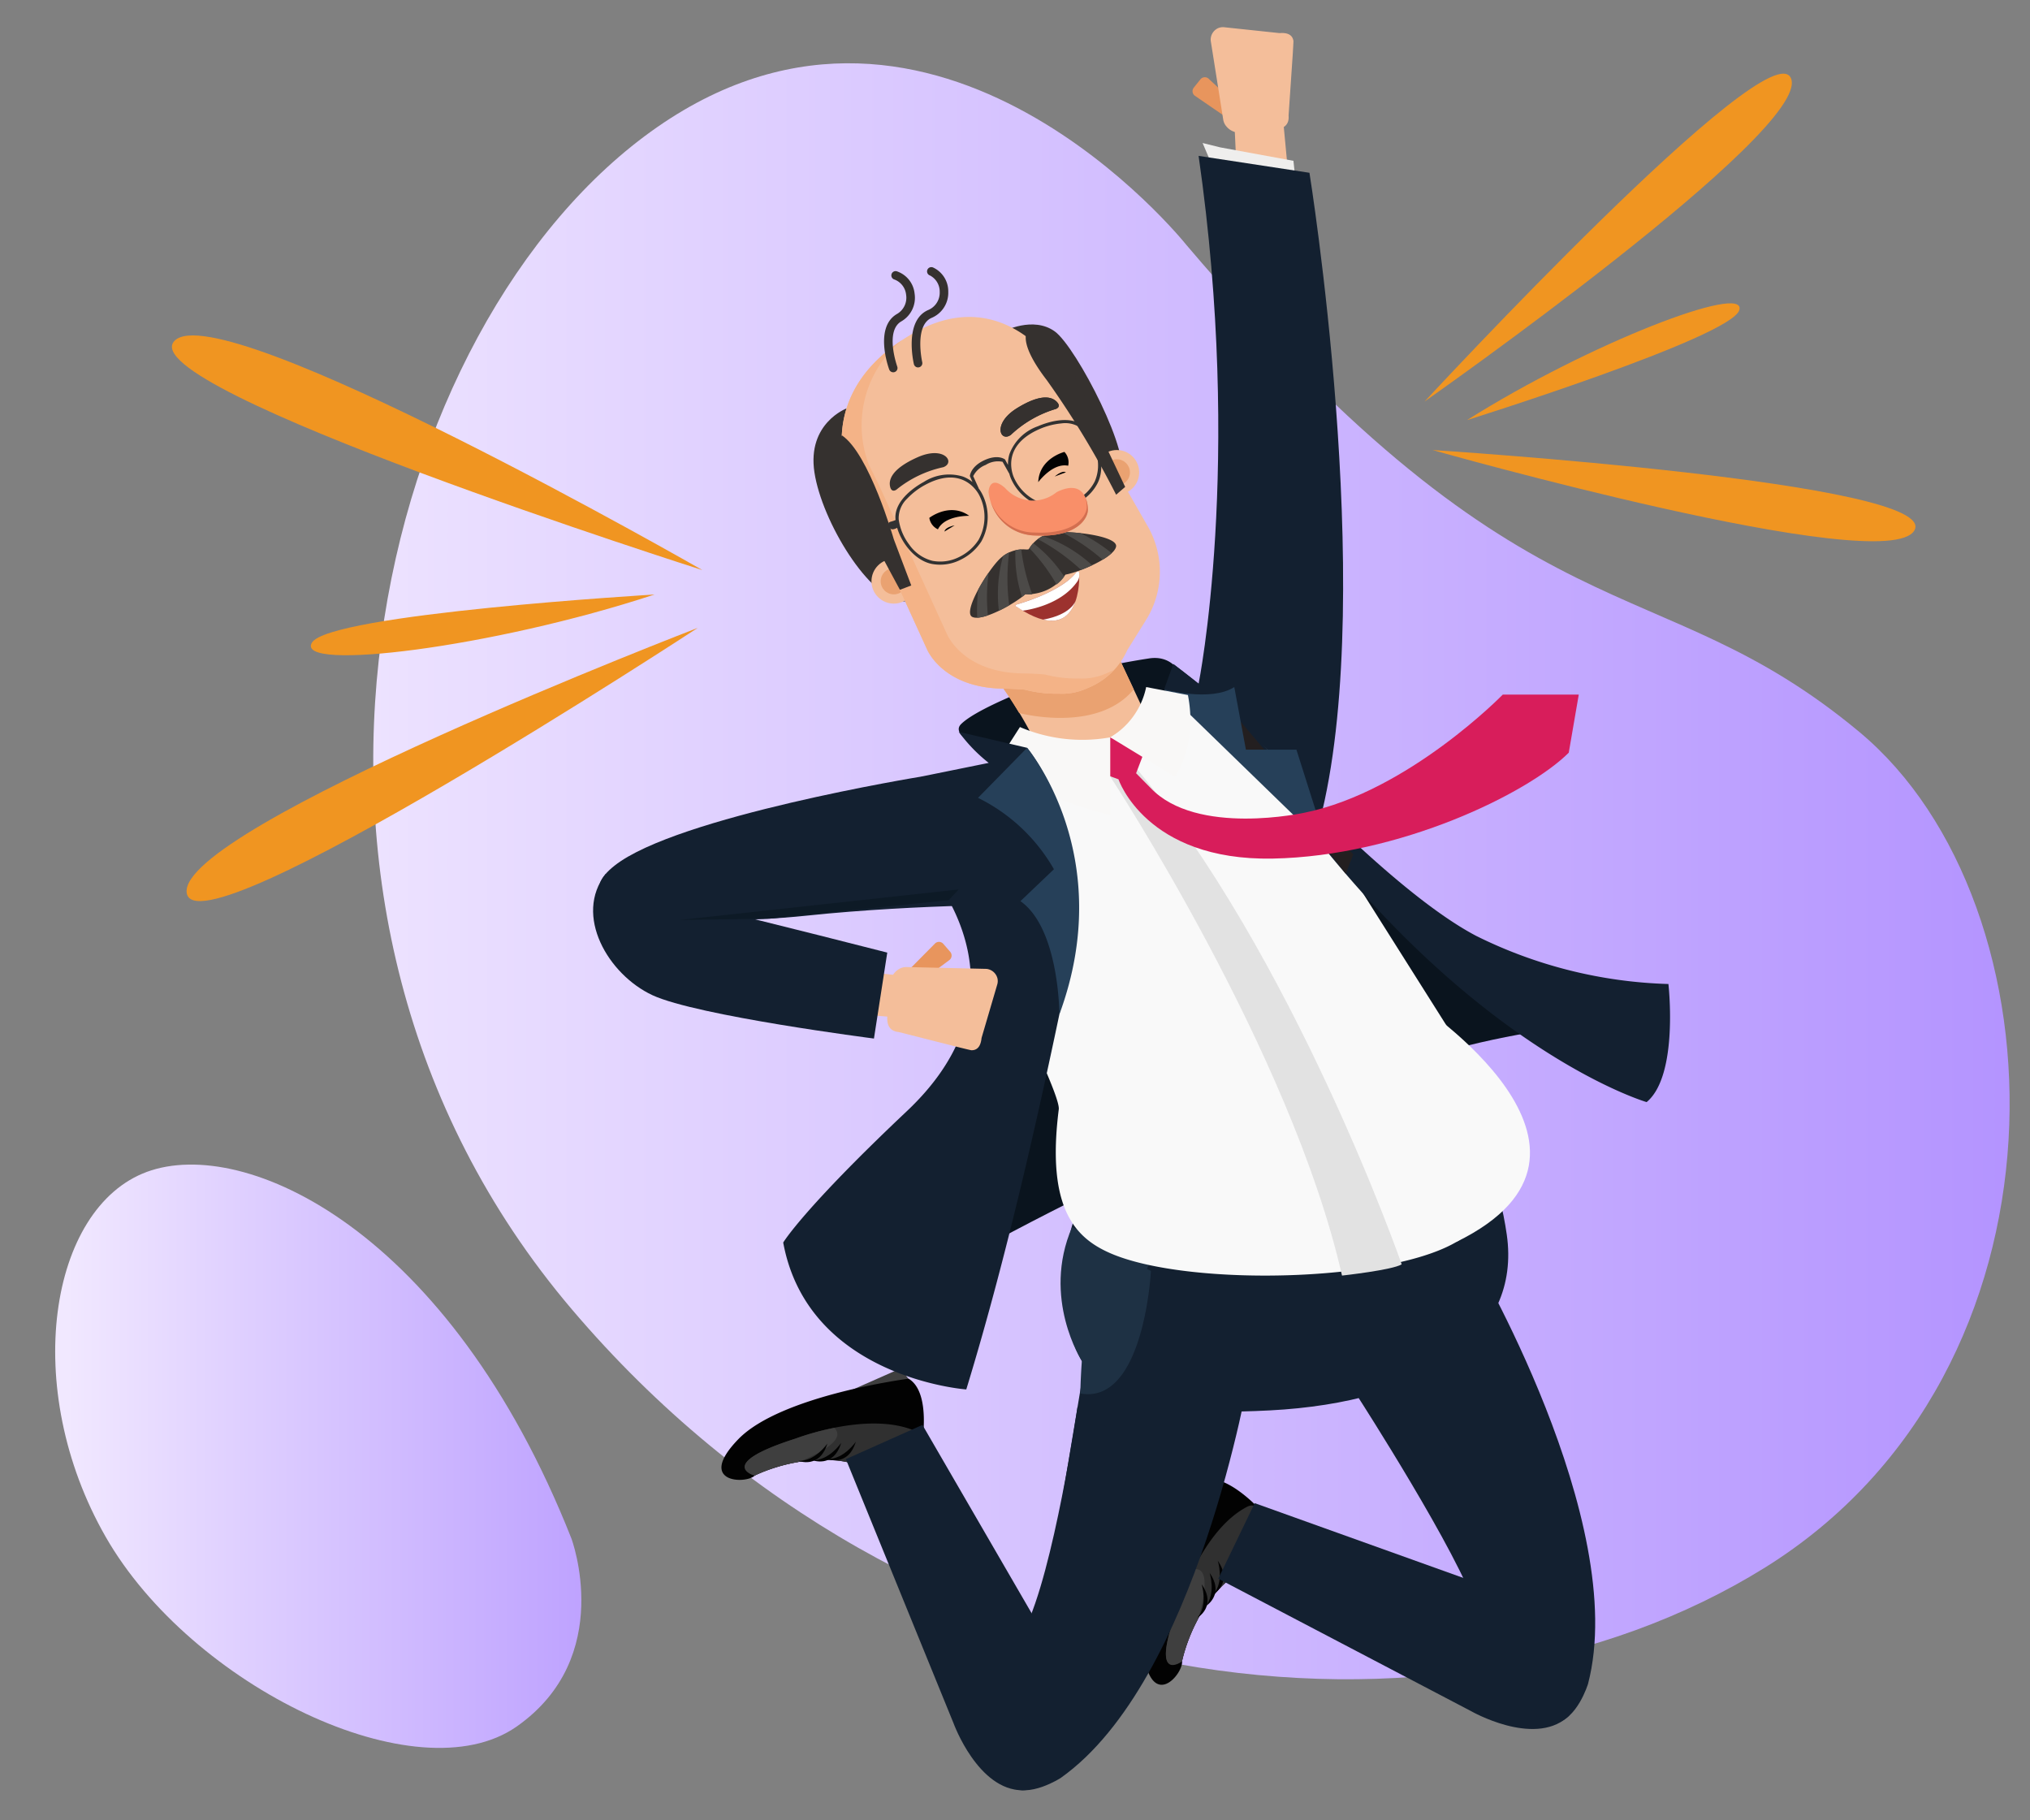 <svg xmlns="http://www.w3.org/2000/svg" xmlns:xlink="http://www.w3.org/1999/xlink" width="232" height="208" viewBox="0 0 232 208">
  <rect x="0" y="0" width="232" height="208" fill="#808080" stroke="none"/>
  <defs>
    <linearGradient id="linear-gradient" x1="0.017" y1="0.499" x2="0.979" y2="0.499" gradientUnits="objectBoundingBox">
      <stop offset="0" stop-color="#f1e8ff"/>
      <stop offset="0.256" stop-color="#e0d1ff"/>
      <stop offset="1" stop-color="#b393ff"/>
    </linearGradient>
    <linearGradient id="linear-gradient-2" x1="0.031" y1="0.203" x2="1.149" y2="0.203" xlink:href="#linear-gradient"/>
  </defs>
  <g id="Grupo_2606" data-name="Grupo 2606" transform="translate(-6750.417 -966.824)">
    <path id="Trazado_5361" data-name="Trazado 5361" d="M6885.955,994.755s-28.446-35.615-60.411-13.417-48.939,89.021-9.765,135.109,99.945,52.093,136.288,29.536,34.43-75.889,10.849-95.519S6925.759,1041.6,6885.955,994.755Z" fill="url(#linear-gradient)"/>
    <path id="Trazado_5362" data-name="Trazado 5362" d="M6815.719,1142.616s5.089,13.542-6.251,21.491-37.187-4.6-46.962-21.652-6.455-37.618,4.7-41.726S6801.743,1107.289,6815.719,1142.616Z" fill="url(#linear-gradient-2)"/>
    <rect id="Rectángulo_1898" data-name="Rectángulo 1898" width="232" height="208" transform="translate(6750.417 966.824)" fill="none"/>
    <g id="Grupo_2605" data-name="Grupo 2605">
      <g id="Grupo_2595" data-name="Grupo 2595">
        <path id="Trazado_5363" data-name="Trazado 5363" d="M6884.863,1141.738l-.165-.025,1.458-5.735,2.327.03-3.6,5.677" fill="#3f3f3f"/>
        <path id="Trazado_5364" data-name="Trazado 5364" d="M6893.553,1145.619a25.985,25.985,0,0,1,1.349-5.779s-4.289-5.012-7.259-3.865c0,0-7.51,12.641-6.565,19.575s4.616,2.5,4.431,1.072C6885.509,1156.622,6887.1,1148.593,6893.553,1145.619Z" fill="#020202"/>
        <path id="Trazado_5365" data-name="Trazado 5365" d="M6892.979,1138.981c1.074-.549,1.923.859,1.923.859a25.985,25.985,0,0,0-1.349,5.779c-6.458,2.974-8.044,11-8.044,11s-3.822,2.814-.448-6.26C6885.061,1150.362,6887.719,1141.67,6892.979,1138.981Z" fill="#303030"/>
        <path id="Trazado_5366" data-name="Trazado 5366" d="M6886.845,1146.1a29.852,29.852,0,0,0-1.791,4.306c-3.374,9.075.449,6.26.449,6.26a19.163,19.163,0,0,1,1.857-4.875s1.746-5.475-.172-5.663" fill="#3f3f3f"/>
        <path id="Trazado_5367" data-name="Trazado 5367" d="M6889.589,1145.161s.767,2.369-.477,3.819C6889.112,1148.98,6891.357,1147.682,6889.589,1145.161Z" fill="#020202"/>
        <path id="Trazado_5368" data-name="Trazado 5368" d="M6888.66,1146.556s.767,2.37-.477,3.82C6888.183,1150.376,6890.428,1149.078,6888.66,1146.556Z" fill="#020202"/>
        <path id="Trazado_5369" data-name="Trazado 5369" d="M6887.747,1147.851s.766,2.37-.477,3.82C6887.27,1151.671,6889.515,1150.373,6887.747,1147.851Z" fill="#020202"/>
      </g>
      <path id="Trazado_5370" data-name="Trazado 5370" d="M6891.808,979.674l-.351.439a.652.652,0,0,1-.913.1l-3.594-2.463a.651.651,0,0,1-.1-.913l.757-.945a.651.651,0,0,1,.912-.1l3.188,2.97A.651.651,0,0,1,6891.808,979.674Z" fill="#e8955d"/>
      <g id="Grupo_2596" data-name="Grupo 2596">
        <path id="Trazado_5371" data-name="Trazado 5371" d="M6898.173,972.819c0-.082.078-1.243.064-1.325-.127-.784-.823-.951-1.582-.887l-6.292-.667a1.41,1.41,0,0,0-.736.1,1.453,1.453,0,0,0-.841,1.443l1.433,9.035a1.564,1.564,0,0,0,.4.8,1.947,1.947,0,0,0,1.926.609l3.111-.261c1.769,0,2.1-.83,2.028-1.629Z" fill="#f4be9a"/>
      </g>
      <path id="Trazado_5372" data-name="Trazado 5372" d="M6893.51,978l-2.053,2.11.493,10.673h6.076l-1.245-13.211Z" fill="#f4be9a"/>
      <path id="Trazado_5373" data-name="Trazado 5373" d="M6889.864,983.662l8.375,1.538.409,3.857-8.784-1.176-2.006-4.716Z" fill="#efeeed"/>
      <path id="Trazado_5374" data-name="Trazado 5374" d="M6884.5,1042.695l2.9,2.257s5.065-25.077,0-60.316l12.668,1.931s7.591,47.079,1.454,72.978l-10.642-7.692Z" fill="#132030"/>
      <path id="Trazado_5375" data-name="Trazado 5375" d="M6855.7,1113.319s41.466-24.43,71.011-28.723l-29.259-27.465-31.691,10.372Z" fill="#0a141e"/>
      <path id="Trazado_5376" data-name="Trazado 5376" d="M6929.752,1151.464l-35.94-12.881-4.163,8.633,28.905,15.141s7.057,4.043,10.956.729c2.333-1.984.242-11.622.242-11.622" fill="#132030"/>
      <path id="Trazado_5377" data-name="Trazado 5377" d="M6923.242,1154.6l-18.815-31.716c-1.728-3.408-14.538-18.075-8.172-21.695,1.171-.666,3.233.645,4.3.1,5.079-2.576,11.868,1.564,23.336,24.155l7.945,25.7Z" fill="#132030"/>
      <path id="Trazado_5378" data-name="Trazado 5378" d="M6918.573,1110.02s18.168,30.645,13.335,49.209c0,0-1.26,4.141-3.834,4.5-4.086.576-10.1-15.372-11.832-20.935C6914.861,1138.369,6906.65,1115.2,6918.573,1110.02Z" fill="#132030"/>
      <path id="Trazado_5379" data-name="Trazado 5379" d="M6885.668,1091.007s-13.372,8.023-13.557,21.3,5.626,16.6,23.425,15.678,28.773-8.393,27.082-20.1C6920.943,1096.28,6914.441,1084.551,6885.668,1091.007Z" fill="#132030"/>
      <path id="Trazado_5380" data-name="Trazado 5380" d="M6871.108,1044.373s-8.725,3.086-10.848,5.186,8.824,5.027,8.824,5.027,12.448.09,15.264-3.529,1.79-9.527-2.467-9.019A87.628,87.628,0,0,0,6871.108,1044.373Z" fill="#0a141e"/>
      <path id="Trazado_5381" data-name="Trazado 5381" d="M6865.115,1004.693s3.364-1.787,5.846,0,9.094,14.593,7.432,16.7S6865.436,1011.269,6865.115,1004.693Z" fill="#35312f"/>
      <path id="Trazado_5382" data-name="Trazado 5382" d="M6847.171,1013.49s-4.534,1.69-3.676,7.311,6.3,14.56,10.19,14.736,2.389-3.647,2.389-3.647S6857.422,1013.28,6847.171,1013.49Z" fill="#35312f"/>
      <path id="Trazado_5383" data-name="Trazado 5383" d="M6860.848,1040.239a48.826,48.826,0,0,1,8.75,13.142s10.011,2.628,12.649-2.974l-5.594-11.9S6866.761,1035.536,6860.848,1040.239Z" fill="#f4be9a"/>
      <path id="Trazado_5384" data-name="Trazado 5384" d="M6869.073,1039.64l-8.225.6a48.345,48.345,0,0,1,6.043,8.057s8.889,2.385,13.095-2.7l-3.333-7.088Z" fill="#eaa271"/>
      <g id="Grupo_2597" data-name="Grupo 2597">
        <path id="Trazado_5385" data-name="Trazado 5385" d="M6848.006,1125.728l-.082-.145,5.413-2.39,1.412,1.85-6.688.669" fill="#3f3f3f"/>
        <path id="Trazado_5386" data-name="Trazado 5386" d="M6850.312,1134.962a25.935,25.935,0,0,1,5.381-2.5s1.3-6.468-1.437-8.1c0,0-14.581,1.888-19.455,6.909s.881,5.173,1.889,4.149C6836.69,1135.419,6843.988,1131.713,6850.312,1134.962Z" fill="#020202"/>
        <path id="Trazado_5387" data-name="Trazado 5387" d="M6855.182,1130.415c1.1.507.511,2.044.511,2.044a25.935,25.935,0,0,0-5.381,2.5c-6.324-3.249-13.622.457-13.622.457s-4.573-1.273,4.65-4.215C6841.34,1131.2,6849.821,1127.934,6855.182,1130.415Z" fill="#303030"/>
        <path id="Trazado_5388" data-name="Trazado 5388" d="M6845.8,1129.979a29.913,29.913,0,0,0-4.5,1.247c-9.224,2.943-4.65,4.215-4.65,4.215a19.141,19.141,0,0,1,4.983-1.546s5.386-2,4.352-3.629" fill="#3f3f3f"/>
        <path id="Trazado_5389" data-name="Trazado 5389" d="M6848.228,1131.559s-1.392,2.066-3.3,1.981C6844.927,1133.54,6847.334,1134.506,6848.228,1131.559Z" fill="#020202"/>
        <path id="Trazado_5390" data-name="Trazado 5390" d="M6846.556,1131.689s-1.392,2.065-3.3,1.981C6843.256,1133.67,6845.662,1134.636,6846.556,1131.689Z" fill="#020202"/>
        <path id="Trazado_5391" data-name="Trazado 5391" d="M6844.974,1131.769s-1.393,2.065-3.3,1.981C6841.673,1133.75,6844.08,1134.716,6844.974,1131.769Z" fill="#020202"/>
      </g>
      <path id="Trazado_5392" data-name="Trazado 5392" d="M6874.99,1162.67l-19.152-33.027-8.749,3.911,12.318,30.215s2.784,7.642,7.9,7.625c3.062-.01,7.681-8.724,7.681-8.724" fill="#132030"/>
      <path id="Trazado_5393" data-name="Trazado 5393" d="M6868,1160.864l6.084-36.371c.878-3.719.552-23.19,7.751-21.849,1.325.246,2.054,2.578,3.219,2.853,5.542,1.309,8.059,8.852,2.249,33.511l-10.508,24.761Z" fill="#132030"/>
      <path id="Trazado_5394" data-name="Trazado 5394" d="M6881.952,1112.046s-.776,15.331-8.071,14.005a75.647,75.647,0,0,1,2.281-16.787Z" fill="#1e3144"/>
      <path id="Trazado_5395" data-name="Trazado 5395" d="M6877.3,1121.255l-3.247,1.077s-4.62-7.163-1.116-15.279l9.011,3.735Z" fill="#1e3144"/>
      <g id="Grupo_2598" data-name="Grupo 2598">
        <circle id="Elipse_483" data-name="Elipse 483" cx="2.553" cy="2.553" r="2.553" transform="translate(6850.013 1030.691)" fill="#f4be9a"/>
        <circle id="Elipse_484" data-name="Elipse 484" cx="1.497" cy="1.497" r="1.497" transform="translate(6851.068 1031.746)" fill="#eaa271"/>
      </g>
      <g id="Grupo_2599" data-name="Grupo 2599">
        <circle id="Elipse_485" data-name="Elipse 485" cx="2.553" cy="2.553" r="2.553" transform="translate(6875.503 1018.248)" fill="#f4be9a"/>
        <circle id="Elipse_486" data-name="Elipse 486" cx="1.497" cy="1.497" r="1.497" transform="translate(6876.559 1019.303)" fill="#eaa271"/>
      </g>
      <path id="Trazado_5396" data-name="Trazado 5396" d="M6868.5,1062.135c-1.22-.578-11.139-1.008-11.139-1.008s1.106-6.36,14.663-10.3,18.064-1.316,18.064-1.316l-8.223,9.84Z" fill="#f4be9a"/>
      <path id="Trazado_5397" data-name="Trazado 5397" d="M6881.611,1027l-10.25-17.883s-6.191-10.2-16.646-4.171c-11.724,6.76-7.274,16.716-7.274,16.716l1.177,2.378,7.722,16.921s1.751,4.46,8.722,4.55c.957.012,1.768.057,2.473.117l.158.04a14.262,14.262,0,0,0,3.739.419,6.95,6.95,0,0,0,3.391-.693l.006,0a8.277,8.277,0,0,0,4.419-4.279l2.1-3.376A10.425,10.425,0,0,0,6881.611,1027Z" fill="#f4be9a"/>
      <path id="Trazado_5398" data-name="Trazado 5398" d="M6877.106,1043.658l-.006,0a6.937,6.937,0,0,1-3.391.693,14.236,14.236,0,0,1-3.739-.419l-.157-.039c-.706-.06-1.516-.106-2.474-.118-6.97-.09-8.722-4.55-8.722-4.55l-7.722-16.92-1.176-2.378a12.585,12.585,0,0,1,3.8-14.244c-10.219,6.722-6.083,15.98-6.083,15.98l1.177,2.378,7.722,16.921s1.751,4.46,8.722,4.55c.957.012,1.768.057,2.473.117l.158.04a14.221,14.221,0,0,0,3.739.419,6.95,6.95,0,0,0,3.391-.693l.006,0a8.3,8.3,0,0,0,2.94-2.047C6877.558,1043.457,6877.339,1043.562,6877.106,1043.658Z" fill="#f4b387"/>
      <g id="Grupo_2600" data-name="Grupo 2600">
        <path id="Trazado_5399" data-name="Trazado 5399" d="M6866.682,1035.87s5.02-1.368,6.759-3.68c0,0,.385-.255.315.286,0,0,.425,8.74-7.085,3.724C6866.671,1036.2,6866.207,1036.024,6866.682,1035.87Z" fill="#9c322e"/>
        <path id="Trazado_5400" data-name="Trazado 5400" d="M6873.586,1033.2a1.218,1.218,0,0,0,.17-.722c.07-.541-.315-.286-.315-.286-1.739,2.312-6.759,3.68-6.759,3.68-.475.154-.011.33-.011.33q.324.216.627.4S6871.609,1036.148,6873.586,1033.2Z" fill="#fff"/>
        <path id="Trazado_5401" data-name="Trazado 5401" d="M6869.627,1037.626c2.217.543,3.249-.745,3.727-2.168,0,0-.472,1.6-3.727,2.168" fill="#fff"/>
      </g>
      <g id="Grupo_2601" data-name="Grupo 2601">
        <path id="Trazado_5402" data-name="Trazado 5402" d="M6869.073,1021.919s1.654-2.252,3.42-1.876a1.733,1.733,0,0,0-.427-1.581S6869.182,1019.181,6869.073,1021.919Z" fill="#020202"/>
        <path id="Trazado_5403" data-name="Trazado 5403" d="M6870.961,1021.273s.809-.739,1.277-.485" fill="#020202"/>
      </g>
      <g id="Grupo_2602" data-name="Grupo 2602">
        <path id="Trazado_5404" data-name="Trazado 5404" d="M6861.191,1025.766s-2.793-.082-3.583,1.543a1.732,1.732,0,0,1-.983-1.31S6858.966,1024.168,6861.191,1025.766Z" fill="#020202"/>
        <path id="Trazado_5405" data-name="Trazado 5405" d="M6859.52,1026.857s-1.08.183-1.168.708" fill="#020202"/>
      </g>
      <path id="Trazado_5406" data-name="Trazado 5406" d="M6870.751,1027.7a3.852,3.852,0,0,0-2.677,1.754c-.046.05-.089.1-.13.152-.066,0-.133,0-.2.01a3.853,3.853,0,0,0-3.03,1.03c-1.377,1.3-4.306,6.082-3.19,6.665s4.876-1.508,6.079-2.591a5.323,5.323,0,0,0,4.582-2.237c1.594-.282,5.556-1.96,5.783-3.2S6872.619,1027.408,6870.751,1027.7Z" fill="#35312f"/>
      <path id="Trazado_5407" data-name="Trazado 5407" d="M6865.058,1030.359a16.083,16.083,0,0,0-.481,6.256c.4-.193.8-.406,1.18-.626a22.916,22.916,0,0,1-.006-6.045A3.8,3.8,0,0,0,6865.058,1030.359Z" fill="#4c4a48"/>
      <path id="Trazado_5408" data-name="Trazado 5408" d="M6862.214,1034.188a20.47,20.47,0,0,0-.116,3.218,4.458,4.458,0,0,0,1.22-.267,20.32,20.32,0,0,1,.093-4.893A20.625,20.625,0,0,0,6862.214,1034.188Z" fill="#4c4a48"/>
      <path id="Trazado_5409" data-name="Trazado 5409" d="M6866.465,1029.7a15.161,15.161,0,0,0,.751,5.334c.147-.112.278-.219.387-.317a2.96,2.96,0,0,0,.792.023,21.965,21.965,0,0,1-1.262-5.142A4.1,4.1,0,0,0,6866.465,1029.7Z" fill="#4c4a48"/>
      <path id="Trazado_5410" data-name="Trazado 5410" d="M6869.6,1028.068a3.916,3.916,0,0,0-.575.359,23,23,0,0,1,4.943,3.522c.413-.156.844-.337,1.264-.535A15.8,15.8,0,0,0,6869.6,1028.068Z" fill="#4c4a48"/>
      <path id="Trazado_5411" data-name="Trazado 5411" d="M6871.738,1027.629a21.548,21.548,0,0,1,4.686,3.155,6.312,6.312,0,0,0,1.044-.755,19.544,19.544,0,0,0-3.564-2.285A18.5,18.5,0,0,0,6871.738,1027.629Z" fill="#4c4a48"/>
      <path id="Trazado_5412" data-name="Trazado 5412" d="M6868.074,1029.451l-.011.014a20.681,20.681,0,0,1,3.1,4.147,3.926,3.926,0,0,0,.879-.905,15.609,15.609,0,0,0-3.541-3.819A3.254,3.254,0,0,0,6868.074,1029.451Z" fill="#4c4a48"/>
      <path id="Trazado_5413" data-name="Trazado 5413" d="M6875.461,1015.483c-.348-.515-.424-.094-1.023.175l-.035-.034c-1.69-1.6-4.766-.358-5.365-.094a5.362,5.362,0,0,0-3.254,3.174,3.945,3.945,0,0,0-.168,1.243l-.352-.642-.055-.021c-.03-.017-.833-.587-2.387.172-1.471.718-1.557,1.721-1.562,1.756l.013.041.284.654a3.949,3.949,0,0,0-1.069-.621,5.362,5.362,0,0,0-4.5.611c-.577.31-3.446,1.97-3.228,4.283a.515.515,0,0,0,.007.059c-.579.3-.957.106-.765.7.173.533.586.377.948.2.539,1.816,2.08,3.737,3.945,4.119a5.132,5.132,0,0,0,3.3-.471h0a5.878,5.878,0,0,0,2.369-2.081,5.775,5.775,0,0,0,.053-5.531,4.091,4.091,0,0,0-.363-.555l.013-.007-.627-1.383a2.659,2.659,0,0,1,1.427-1.281,2.618,2.618,0,0,1,1.93-.358l.744,1.325.014-.008a4.078,4.078,0,0,0,.213.627,5.8,5.8,0,0,0,4.4,3.374,5.889,5.889,0,0,0,3.1-.579,5.136,5.136,0,0,0,2.4-2.319c.849-1.708.279-4.109-.826-5.653C6875.4,1016.178,6875.775,1015.948,6875.461,1015.483Zm-13.208,13.031a5.521,5.521,0,0,1-2.217,1.957,4.78,4.78,0,0,1-3.068.433,4.6,4.6,0,0,1-2.643-1.856,6.084,6.084,0,0,1-1.2-2.894,3.09,3.09,0,0,1,.965-2.351,8.165,8.165,0,0,1,2.072-1.581c.107-.058.215-.113.321-.165,3.845-1.877,5.514.738,5.809,1.281A5.416,5.416,0,0,1,6862.253,1028.514Zm13.441-9.9a4.586,4.586,0,0,1-.163,3.224A4.776,4.776,0,0,1,6873.3,1024a5.533,5.533,0,0,1-2.908.544,5.418,5.418,0,0,1-4.1-3.157c-.247-.567-1.282-3.491,2.563-5.368.106-.052.216-.1.328-.152a8.148,8.148,0,0,1,2.52-.66,3.088,3.088,0,0,1,2.448.685A6.082,6.082,0,0,1,6875.694,1018.618Z" fill="#323232"/>
      <g id="Grupo_2603" data-name="Grupo 2603">
        <path id="Trazado_5414" data-name="Trazado 5414" d="M6871.369,1022.965h0l-.023.012c-.048.022-.1.043-.145.067l-.05.036a4.264,4.264,0,0,1-5.855-.482c-1.749-1.55-1.917.294-1.9.468a5.564,5.564,0,0,0,5.36,4.952c4.8.231,5.971-1.995,5.985-2.9C6874.757,1024.226,6874.365,1021.6,6871.369,1022.965Z" fill="#f98f69"/>
        <path id="Trazado_5415" data-name="Trazado 5415" d="M6874.619,1024.773c-.015.907-1.181,3.133-5.985,2.9a5.3,5.3,0,0,1-4.974-3.5,5.34,5.34,0,0,0,5.1,3.842c4.8.231,5.971-1.995,5.985-2.9a3.69,3.69,0,0,0-.277-1.443A3.848,3.848,0,0,1,6874.619,1024.773Z" fill="#d36f50"/>
      </g>
      <path id="Trazado_5416" data-name="Trazado 5416" d="M6875.651,1052.225h0l-11.225,1.652a11.382,11.382,0,0,0-8.73,6.605s16.053,30.495,15.723,33.1c-1.429,11.274,1.849,14.679,5.885,16.44,9.232,4.028,34.354,3.292,40.78-2.137,3.889-3.285-2.217-23.663-2.217-23.663L6896.781,1054s-6.7-7.224-10.993-6.881C6882.418,1047.385,6875.651,1052.225,6875.651,1052.225Z" fill="#f9f9f9"/>
      <path id="Trazado_5417" data-name="Trazado 5417" d="M6900.1,1080.141l6.857-1.833,5.245,3.037s25.985,16.947,4.673,27.379l-17.329.128Z" fill="#f9f9f9"/>
      <path id="Trazado_5418" data-name="Trazado 5418" d="M6865.942,1016.514a12.778,12.778,0,0,1,5.142-2.961s.644-.208.147-.768-1.689-1.1-4.563.666S6864.719,1017.4,6865.942,1016.514Z" fill="#35312f"/>
      <path id="Trazado_5419" data-name="Trazado 5419" d="M6865.942,1016.514a12.778,12.778,0,0,1,5.142-2.961s.644-.208.147-.768-1.689-1.1-4.563.666S6864.719,1017.4,6865.942,1016.514Z" fill="#35312f"/>
      <path id="Trazado_5420" data-name="Trazado 5420" d="M6858.219,1020.209a12.763,12.763,0,0,0-5.351,2.564s-.537.413-.717-.314.048-2.015,3.131-3.385S6859.641,1019.7,6858.219,1020.209Z" fill="#35312f"/>
      <path id="Trazado_5421" data-name="Trazado 5421" d="M6848.045,1024.516l5.217,9.7,1.3-.493-2-5.286s-2.8-9.791-5.937-11.872C6846.628,1016.57,6844.929,1019.679,6848.045,1024.516Z" fill="#35312f"/>
      <path id="Trazado_5422" data-name="Trazado 5422" d="M6868.093,1004.336s-1.857.965,1.962,5.932a101.9,101.9,0,0,1,7.919,13.085l1.033-.892-2.134-4.509S6871.75,1003.8,6868.093,1004.336Z" fill="#35312f"/>
      <path id="Trazado_5423" data-name="Trazado 5423" d="M6852.5,1009.364a.489.489,0,0,1-.459-.32c-.072-.194-1.729-4.778.855-6.324a2.143,2.143,0,0,0,1.076-2.217,2.075,2.075,0,0,0-1.332-1.738.49.49,0,0,1,.243-.949,3,3,0,0,1,2.058,2.546,3.114,3.114,0,0,1-1.542,3.2c-1.865,1.116-.455,5.1-.44,5.145a.49.49,0,0,1-.289.629A.482.482,0,0,1,6852.5,1009.364Z" fill="#35312f"/>
      <path id="Trazado_5424" data-name="Trazado 5424" d="M6855.338,1008.809a.489.489,0,0,1-.476-.376c-.048-.2-1.138-4.952,1.613-6.175a2.143,2.143,0,0,0,1.337-2.071,2.075,2.075,0,0,0-1.113-1.886.49.49,0,1,1,.356-.912,3,3,0,0,1,1.735,2.775,3.112,3.112,0,0,1-1.917,2.988c-1.986.883-1.068,5.013-1.058,5.055a.489.489,0,0,1-.477.6Z" fill="#35312f"/>
      <path id="Trazado_5425" data-name="Trazado 5425" d="M6877.3,1055.563s20.692,31.452,26.49,57.017c0,0,5.755-.63,6.82-1.284,0,0-12.306-35.36-30.848-57.3l-2.462-1.723Z" fill="#e2e2e2"/>
      <path id="Trazado_5426" data-name="Trazado 5426" d="M6864.472,1057.439l-8.776-1.876s-27.943,4.55-35.044,10.175,8.776,7.1,21.91,5.718,26.458-1.259,26.458-1.259S6868.771,1060.223,6864.472,1057.439Z" fill="#132030"/>
      <path id="Trazado_5427" data-name="Trazado 5427" d="M6893.184,1123.792s-5.886,35.136-21.555,46.2c0,0-3.634,2.352-5.835.969-3.494-2.2,2.2-18.26,4.465-23.63C6872.061,1143.058,6880.734,1120.057,6893.184,1123.792Z" fill="#132030"/>
      <path id="Trazado_5428" data-name="Trazado 5428" d="M6876.79,1128.633l-3.232-1.027s-2.715,18.8-6.035,25.374l5.534.415Z" fill="#132030"/>
      <path id="Trazado_5429" data-name="Trazado 5429" d="M6905.7,1123.792v2.79s11.528,17.9,13.476,24.258l3.285-12.257Z" fill="#132030"/>
      <path id="Trazado_5430" data-name="Trazado 5430" d="M6892.473,1050.1s16.111,18.129,26.648,23.663a52.686,52.686,0,0,0,21.972,5.5s1.2,10.451-2.49,13.494c0,0-18.721-5.441-39.056-31.816Z" fill="#132030"/>
      <path id="Trazado_5431" data-name="Trazado 5431" d="M6902.154,1061.011l-18.695-15.413,1.045-2.9s2.906,2.164,4.91,3.942a132.121,132.121,0,0,1,12.116,12.908Z" fill="#132030"/>
      <path id="Trazado_5432" data-name="Trazado 5432" d="M6888.066,1047.571l-4.607-1.973s14.224,12.25,20.758,21.083l.853-2.234-13.408-15.8Z" fill="#231f20"/>
      <path id="Trazado_5433" data-name="Trazado 5433" d="M6883.459,1045.6s5.344,1.46,8.019-.266l1.329,7.15h5.772l3.575,11.27Z" fill="#264059"/>
      <path id="Trazado_5434" data-name="Trazado 5434" d="M6875.65,1054.925l2.594.946s3.113,9.337,17.637,9.06,29.188-7.469,33.823-12.1l1.144-6.639h-8.684s-10.789,11.066-22.617,13.487c0,0-12.38,2.766-17.666-2.852l-1.624-1.649,1.03-2.692-3.983-1.408Z" fill="#d81d5b"/>
      <path id="Trazado_5435" data-name="Trazado 5435" d="M6866.981,1049.9a18.082,18.082,0,0,0,10.323,1.176v8.878s-8.911-2.008-12.876-6.069Z" fill="#f9f8f7"/>
      <path id="Trazado_5436" data-name="Trazado 5436" d="M6881.408,1045.332a8.7,8.7,0,0,1-4.1,5.742l7.373,4.489s2.628-3.5,1.5-9.316Z" fill="#f9f8f7"/>
      <path id="Trazado_5437" data-name="Trazado 5437" d="M6867.8,1052.274s7.991,9.572,4.958,24.346c-3.132,15.258-7,32.931-11.909,48.97,0,0-18.063-1.291-20.922-16.784,0,0,2.247-3.8,14.137-15.02,12.4-11.706,5.6-22.7,4.123-25.281l-2.49-12.942,7.715-1.566a18.113,18.113,0,0,1-3.424-3.55Z" fill="#132030"/>
      <path id="Trazado_5438" data-name="Trazado 5438" d="M6871.488,1082.731s0-9.8-4.449-12.935l3.827-3.647a20.326,20.326,0,0,0-8.675-8.157l5.608-5.718S6878.209,1064.512,6871.488,1082.731Z" fill="#264059"/>
      <path id="Trazado_5439" data-name="Trazado 5439" d="M6850.158,1077.958l7.193.784-1.162,4.581-6.964-.536Z" fill="#f4be9a"/>
      <path id="Trazado_5440" data-name="Trazado 5440" d="M6827.661,1067.859l1.014,2.029s13.46,3.3,23.143,5.786l-1.521,9.821s-20.238-2.594-25.31-4.951-9.031-9.14-5.346-13.863Z" fill="#132030"/>
      <path id="Trazado_5441" data-name="Trazado 5441" d="M6854.541,1079.042l-.369-.424a.651.651,0,0,1,.065-.916l3.066-3.095a.652.652,0,0,1,.916.064l.794.914a.65.65,0,0,1-.064.916l-3.492,2.6A.652.652,0,0,1,6854.541,1079.042Z" fill="#e8955d"/>
      <g id="Grupo_2604" data-name="Grupo 2604">
        <path id="Trazado_5442" data-name="Trazado 5442" d="M6860.146,1086.531c.081.017,1.21.3,1.292.3.795.015,1.083-.64,1.156-1.4l1.783-6.072a1.4,1.4,0,0,0,.035-.741,1.45,1.45,0,0,0-1.269-1.085l-9.145-.208a1.583,1.583,0,0,0-.864.247,1.949,1.949,0,0,0-.944,1.786l-.3,3.107c-.315,1.741.441,2.212,1.239,2.288Z" fill="#f4be9a"/>
      </g>
      <path id="Trazado_5443" data-name="Trazado 5443" d="M6838.358,1071.8l-10.25.145,31.878-3.488-1.141,1.223Z" fill="#0d1a26"/>
    </g>
    <path id="Trazado_5444" data-name="Trazado 5444" d="M6830.692,1031.966s-65.583-20.84-60.327-26.2S6830.692,1031.966,6830.692,1031.966Z" fill="#f09521"/>
    <path id="Trazado_5445" data-name="Trazado 5445" d="M6830.156,1038.571s-57.57,37.7-58.406,30.24S6830.156,1038.571,6830.156,1038.571Z" fill="#f09521"/>
    <path id="Trazado_5446" data-name="Trazado 5446" d="M6825.225,1034.757s-37.282,2.208-39.171,5.517S6806.643,1040.871,6825.225,1034.757Z" fill="#f09521"/>
    <path id="Trazado_5447" data-name="Trazado 5447" d="M6914.145,1018.25s58.28,3.7,55.052,9.191S6914.145,1018.25,6914.145,1018.25Z" fill="#f09521"/>
    <path id="Trazado_5448" data-name="Trazado 5448" d="M6913.231,1012.7s39.668-42.856,41.887-36.886S6913.231,1012.7,6913.231,1012.7Z" fill="#f09521"/>
    <path id="Trazado_5449" data-name="Trazado 5449" d="M6918.074,1014.83s30.247-9.469,31.123-12.581S6932.121,1005.982,6918.074,1014.83Z" fill="#f09521"/>
  </g>
</svg>
